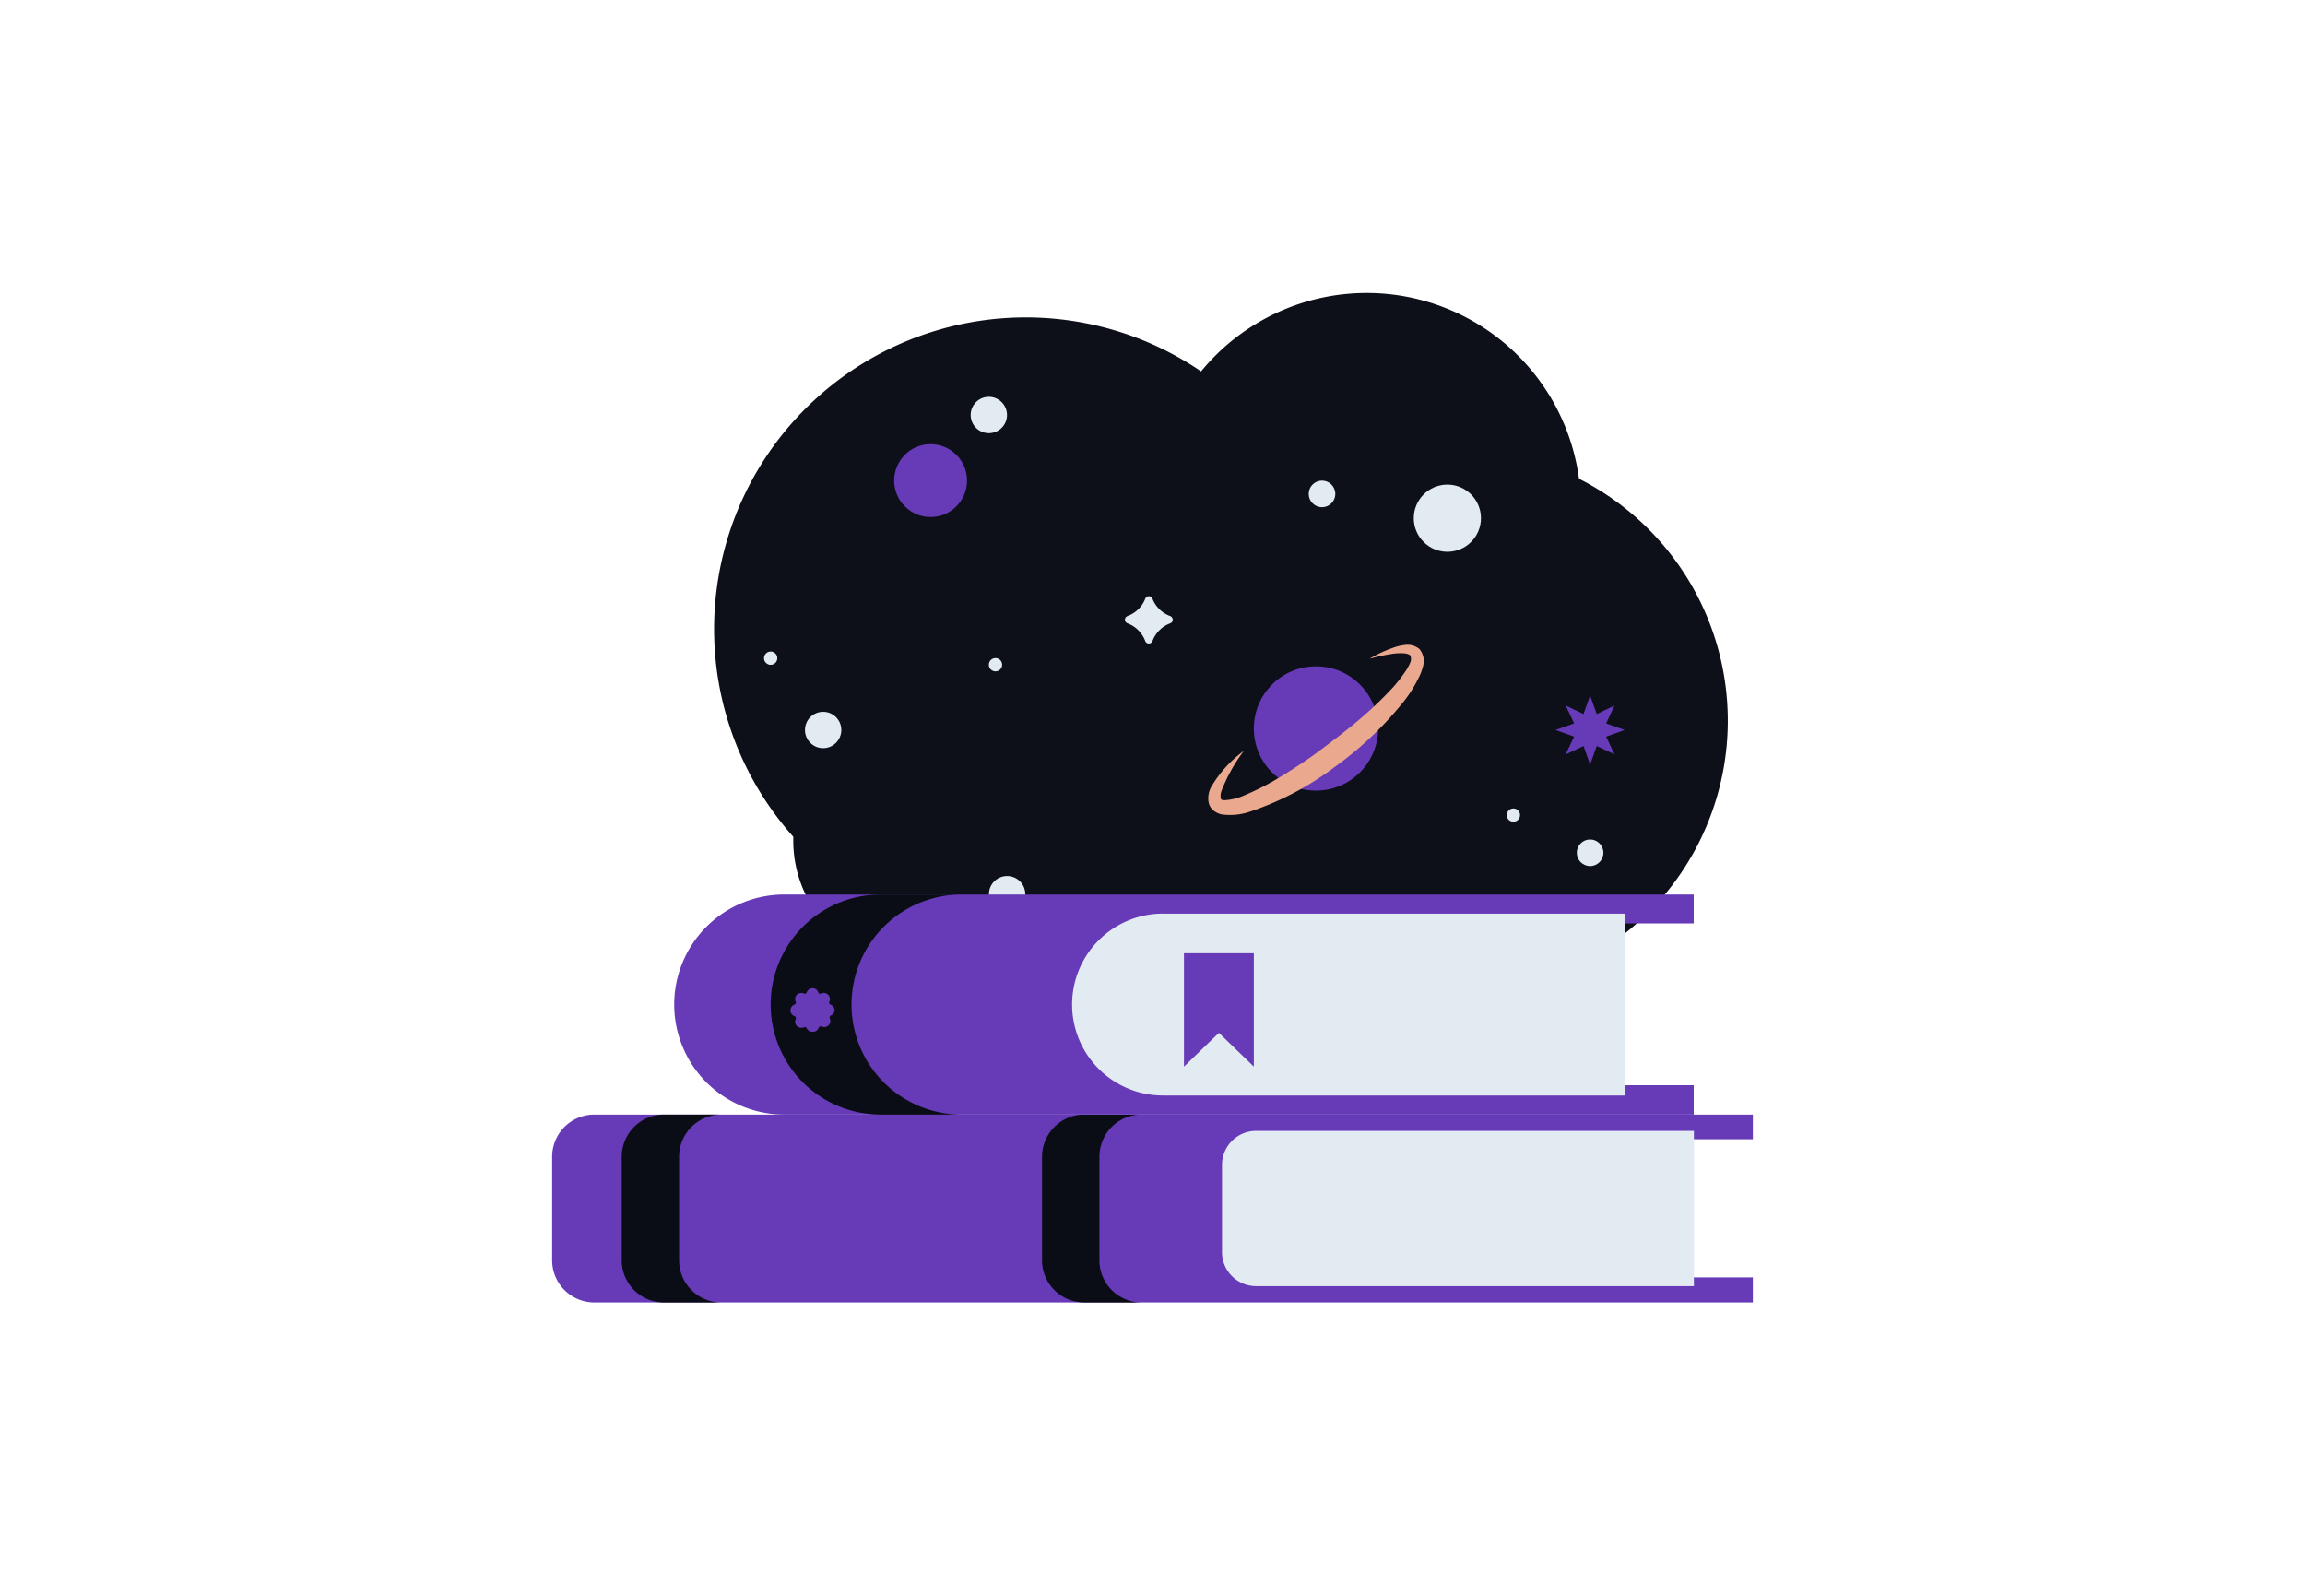 <svg id="Layer_1" data-name="Layer 1" xmlns="http://www.w3.org/2000/svg" viewBox="0 0 260 180"><title>Flat Web Illustrations Pack - Scene 7</title><path d="M178.11,54a24.16,24.16,0,0,0-42.63-12.11,35.16,35.16,0,0,0-46,52.49v.32A14,14,0,0,0,112,105.93a13,13,0,0,0,1.25-1.09c.44.44.91.86,1.39,1.26,0,0,0,0,0,0a22.2,22.2,0,0,0,29.87-1.48h0A30.59,30.59,0,1,0,178.11,54Z" fill="#0d1019"/><circle cx="148.44" cy="82.17" r="7.01" fill="#673AB7"/><path d="M140.31,84.69a18.65,18.65,0,0,0-2.53,4.53,1.56,1.56,0,0,0-.06.91c.06.11.13.1.42.13a6.16,6.16,0,0,0,2.18-.53,29.68,29.68,0,0,0,4.53-2.37c1.47-.9,2.92-1.87,4.31-2.92s2.78-2.09,4.1-3.22A43.65,43.65,0,0,0,157,77.67a16.85,16.85,0,0,0,1.57-2,5.38,5.38,0,0,0,.53-1,1,1,0,0,0,0-.67c0-.14-.4-.29-.78-.31a6.7,6.7,0,0,0-1.25.06,20.72,20.72,0,0,0-2.59.56A13.75,13.75,0,0,1,157,73.12a5.68,5.68,0,0,1,1.39-.36,2.13,2.13,0,0,1,1.7.43,2.1,2.1,0,0,1,.45,1.86A6,6,0,0,1,160,76.5a15,15,0,0,1-1.49,2.41,38.91,38.91,0,0,1-7.89,7.55,33.53,33.53,0,0,1-9.71,5.12,7,7,0,0,1-3.05.29,1.58,1.58,0,0,1-.46-.14,1.73,1.73,0,0,1-.47-.27,1.57,1.57,0,0,1-.61-1,2.72,2.72,0,0,1,.3-1.7A13.55,13.55,0,0,1,140.31,84.69Z" fill="#eaa88e"/><circle cx="104.97" cy="54.21" r="4.11" fill="#673AB7"/><circle cx="111.54" cy="46.81" r="2.05" fill="#e2eaf2"/><circle cx="92.85" cy="82.34" r="2.05" fill="#e2eaf2"/><circle cx="113.6" cy="100.86" r="2.05" fill="#e2eaf2"/><circle cx="112.29" cy="74.98" r="0.75" fill="#e2eaf2"/><circle cx="86.93" cy="74.24" r="0.75" fill="#e2eaf2"/><circle cx="149.12" cy="55.71" r="1.5" fill="#e2eaf2"/><circle cx="170.71" cy="91.94" r="0.75" fill="#e2eaf2"/><circle cx="179.36" cy="96.19" r="1.5" fill="#e2eaf2"/><polygon points="179.36 78.44 180.11 80.54 182.12 79.58 181.17 81.6 183.26 82.34 181.17 83.09 182.12 85.1 180.11 84.15 179.36 86.25 178.62 84.15 176.6 85.1 177.56 83.09 175.46 82.34 177.56 81.6 176.6 79.58 178.62 80.54 179.36 78.44" fill="#673AB7"/><path d="M132.28,69.9h0a.44.44,0,0,1-.28.41,3.38,3.38,0,0,0-2,2,.44.44,0,0,1-.41.28h0a.44.44,0,0,1-.41-.28,3.39,3.39,0,0,0-2-2,.45.45,0,0,1-.29-.41h0a.45.45,0,0,1,.29-.41,3.4,3.4,0,0,0,2-1.95.45.45,0,0,1,.41-.29h0a.45.45,0,0,1,.41.29,3.39,3.39,0,0,0,2,1.95A.44.44,0,0,1,132.28,69.9Z" fill="#e2eaf2"/><circle cx="163.26" cy="58.45" r="3.79" fill="#e2eaf2"/><path d="M197.72,146.91H67.05a4.76,4.76,0,0,1-4.77-4.76V130.48a4.76,4.76,0,0,1,4.77-4.76H197.72v2.78h-6.67v15.58h6.67Z" fill="#673AB7"/><path d="M141.68,127.56h49.39a0,0,0,0,1,0,0v17.51a0,0,0,0,1,0,0H141.68a3.84,3.84,0,0,1-3.84-3.84V131.4a3.84,3.84,0,0,1,3.84-3.84Z" fill="#e2eaf2"/><path d="M81.36,146.91H74.89a4.76,4.76,0,0,1-4.76-4.76V130.48a4.76,4.76,0,0,1,4.76-4.76h6.47a4.76,4.76,0,0,0-4.76,4.76v11.67A4.76,4.76,0,0,0,81.36,146.91Z" fill="#0a0d16"/><path d="M128.77,146.91H122.3a4.76,4.76,0,0,1-4.76-4.76V130.48a4.76,4.76,0,0,1,4.76-4.76h6.47a4.76,4.76,0,0,0-4.76,4.76v11.67A4.76,4.76,0,0,0,128.77,146.91Z" fill="#0a0d16"/><path d="M191.05,125.72H88.46a12.41,12.41,0,0,1-12.41-12.41h0A12.41,12.41,0,0,1,88.46,100.9H191.05v3.26h-7.76v18.25h7.76Z" fill="#673AB7"/><path d="M108.46,125.72H99.34a12.41,12.41,0,0,1,0-24.82h9.12a12.41,12.41,0,0,0,0,24.82Z" fill="#0a0d16"/><path d="M131.19,103.06h52.08a0,0,0,0,1,0,0v20.51a0,0,0,0,1,0,0H131.19a10.26,10.26,0,0,1-10.26-10.26v0a10.26,10.26,0,0,1,10.26-10.26Z" fill="#e2eaf2"/><path d="M93.74,114.53h0a.25.25,0,0,0-.14.33h0a.71.71,0,0,1-.14.79h0a.69.69,0,0,1-.78.14h0a.24.24,0,0,0-.33.13v0a.7.7,0,0,1-.65.46h0A.7.7,0,0,1,91,116v0a.23.23,0,0,0-.32-.13h0a.7.7,0,0,1-.79-.14l0,0a.67.67,0,0,1-.13-.78h0a.25.25,0,0,0-.14-.33h0a.69.69,0,0,1-.46-.65v0a.69.69,0,0,1,.46-.66h0a.24.24,0,0,0,.14-.32h0a.68.68,0,0,1,.13-.79l0,0a.7.7,0,0,1,.79-.13h0a.23.23,0,0,0,.32-.14v0a.69.69,0,0,1,.65-.46h0a.69.69,0,0,1,.65.46v0a.24.24,0,0,0,.33.14h0a.68.68,0,0,1,.78.13l0,0a.7.7,0,0,1,.14.79h0a.23.23,0,0,0,.13.32h0a.69.69,0,0,1,.46.66v0A.69.69,0,0,1,93.74,114.53Z" fill="#673AB7"/><polygon points="141.43 120.31 137.49 116.5 133.55 120.31 133.55 107.52 141.43 107.52 141.43 120.31" fill="#673AB7"/></svg>